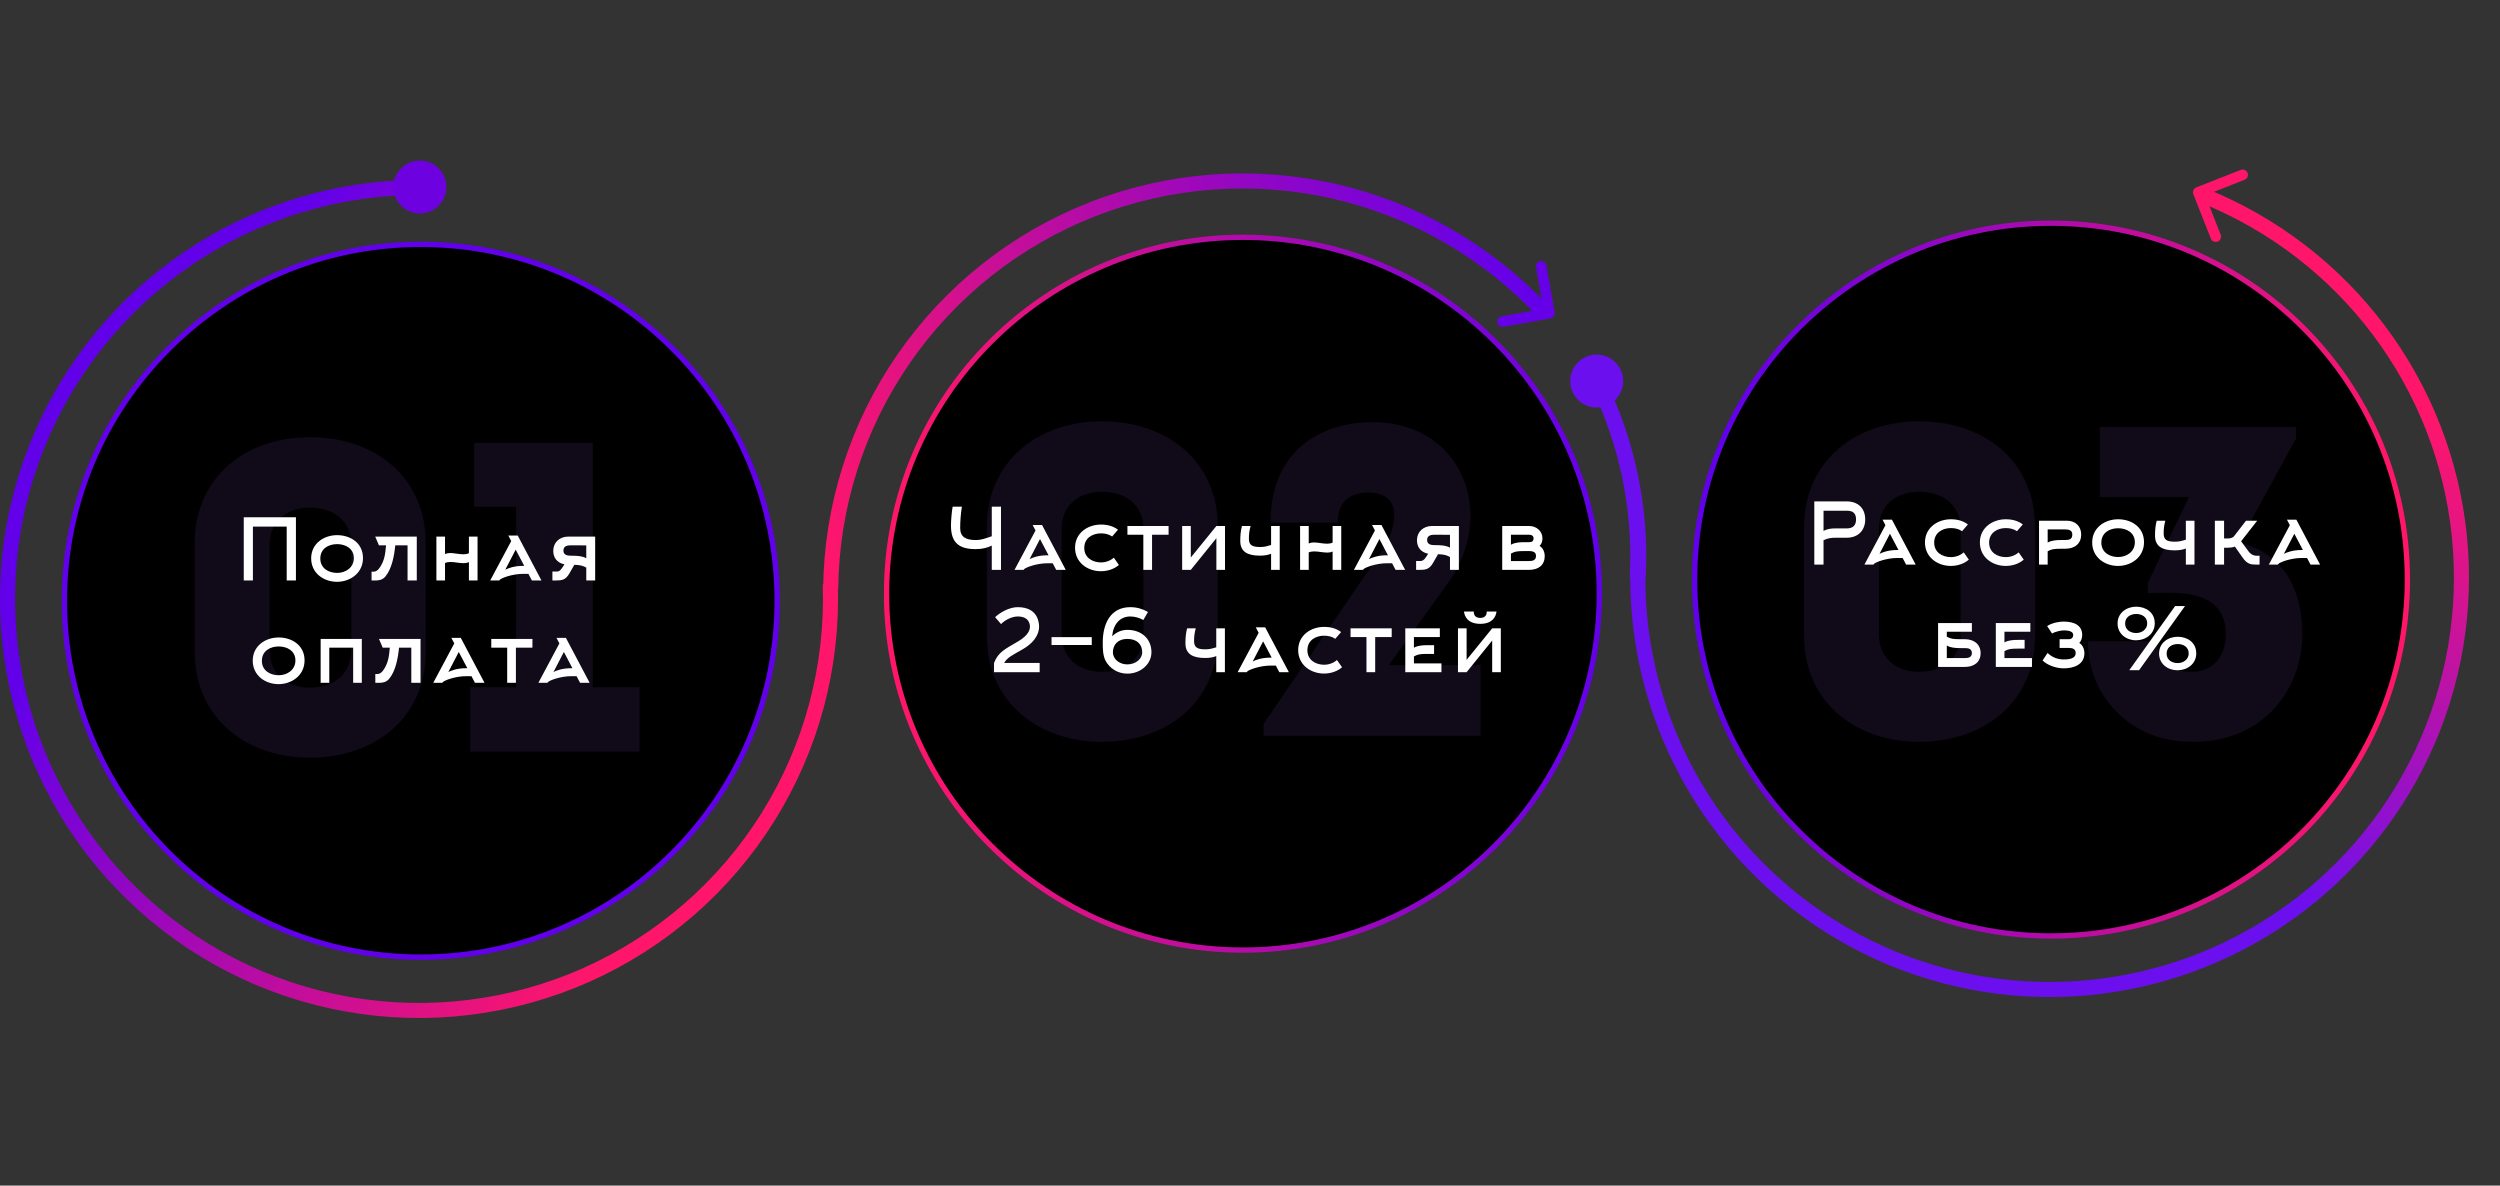 <svg width="1417" height="672" viewBox="0 0 1417 672" fill="none" xmlns="http://www.w3.org/2000/svg">
<rect x="0" y="0" width="1417" height="672" fill="#333333" stroke="none"/>
<g style="mix-blend-mode:screen">
<circle cx="238.5" cy="340.5" r="202" fill="black"/>
<circle cx="238.5" cy="340.5" r="202" stroke="#6200EB" stroke-width="3"/>
</g>
<path opacity="0.1" d="M175.572 247.75C140.072 247.75 110.322 269.75 110.322 308C110.322 327.5 110.322 349.75 110.322 369.25C110.322 407.5 140.072 429.5 175.572 429.5C211.822 429.5 241.322 407.5 241.322 369.25C241.322 349.75 241.322 327.5 241.322 308C241.322 269.75 211.822 247.75 175.572 247.75ZM175.572 389.75C162.822 389.75 152.822 382.5 152.822 368.25C152.822 349.5 152.822 327.75 152.822 308.75C152.822 295 162.822 287.75 175.572 287.75C188.822 287.75 199.072 295 199.072 308.75C199.072 327.75 199.072 349.5 199.072 368.25C199.072 382.5 188.822 389.75 175.572 389.75ZM292.494 287.25V389.5H266.494V426H362.494V389.5H335.994V251H268.744V287.25H292.494Z" fill="#A266FF"/>
<path d="M167.731 329V293.192H138.163V329H143.347V298.472H162.499V329H167.731ZM200.56 316.376C200.56 321.752 195.808 324.728 191.104 324.728C186.352 324.728 181.552 322.184 181.552 316.568C181.552 310.952 186.256 308.408 191.056 308.408C195.76 308.408 200.56 310.808 200.56 316.376ZM205.744 316.328C205.744 307.688 198.544 303.32 191.056 303.32C183.616 303.32 176.368 308.024 176.368 316.472C176.368 324.872 183.472 329.768 191.008 329.768C198.544 329.768 205.744 324.776 205.744 316.328ZM218.808 309.08C218.376 313.832 218.04 317.288 215.544 321.272C214.152 323.48 212.904 324.008 211.896 324.008H210.6V329H213.144C214.392 329 216.696 328.808 218.376 326.84C222.072 322.472 223.464 315.08 224.04 309.08H231V329H236.232V304.136H212.664L214.776 309.08H218.808ZM252.242 319.112C253.25 318.68 254.258 318.536 255.362 318.536C257.81 318.536 260.258 319.208 262.85 319.208C263.858 319.208 264.818 319.064 265.778 318.584V329H270.674V304.136H265.778V313.544C264.77 314.024 263.714 314.168 262.658 314.168C260.162 314.168 257.234 313.448 255.17 313.448C254.162 313.448 253.154 313.64 252.242 314.072V304.136H247.346V329H252.242V319.112ZM296.478 320.744C291.342 320.744 287.982 322.088 286.398 322.904L292.302 311.528L297.15 320.744H296.478ZM289.758 306.68L277.854 329H283.038L283.182 328.712C283.998 327.656 290.382 325.256 296.526 325.256H299.502L301.47 329H306.894L293.454 303.56H288.126L289.758 306.68ZM332.302 316.424C330.142 315.176 327.406 314.984 323.902 314.984C321.79 314.984 319.342 314.744 319.342 312.056C319.342 309.32 321.79 309.08 323.902 309.08L332.302 309.128V316.424ZM325.534 320.12C329.038 320.264 330.19 320.6 332.302 321.704V329H337.342V304.136H322.126C317.134 304.136 313.582 307.496 313.582 312.2C313.582 316.136 315.742 318.968 319.918 319.88L318.91 321.464C317.566 323.624 316.558 323.96 315.646 323.96H313.102V329H315.262C318.334 329 320.59 328.76 322.702 325.064L325.534 320.12ZM167.443 374.376C167.443 379.752 162.691 382.728 157.987 382.728C153.235 382.728 148.435 380.184 148.435 374.568C148.435 368.952 153.139 366.408 157.939 366.408C162.643 366.408 167.443 368.808 167.443 374.376ZM172.627 374.328C172.627 365.688 165.427 361.32 157.939 361.32C150.499 361.32 143.251 366.024 143.251 374.472C143.251 382.872 150.355 387.768 157.891 387.768C165.427 387.768 172.627 382.776 172.627 374.328ZM205.072 387V362.136H181.744V387H186.64V367.08H200.176V387H205.072ZM220.941 367.08C220.509 371.832 220.173 375.288 217.677 379.272C216.285 381.48 215.037 382.008 214.029 382.008H212.733V387H215.277C216.525 387 218.829 386.808 220.509 384.84C224.205 380.472 225.597 373.08 226.173 367.08H233.133V387H238.365V362.136H214.797L216.909 367.08H220.941ZM264.205 378.744C259.069 378.744 255.709 380.088 254.125 380.904L260.029 369.528L264.877 378.744H264.205ZM257.485 364.68L245.581 387H250.765L250.909 386.712C251.725 385.656 258.109 383.256 264.253 383.256H267.229L269.197 387H274.621L261.181 361.56H255.853L257.485 364.68ZM301.779 367.08V362.136H278.451V367.08H287.475V387H292.419V367.08H301.779ZM323.783 378.744C318.647 378.744 315.287 380.088 313.703 380.904L319.607 369.528L324.455 378.744H323.783ZM317.063 364.68L305.159 387H310.343L310.487 386.712C311.303 385.656 317.687 383.256 323.831 383.256H326.807L328.775 387H334.199L320.759 361.56H315.431L317.063 364.68Z" fill="white"/>
<path d="M237.5 102C190.166 102 143.912 116.144 104.673 142.616C65.434 169.089 35 206.683 17.277 250.573C-0.446 294.464 -4.65 342.65 5.204 388.946C15.059 435.243 38.523 477.539 72.585 510.407C106.646 543.275 149.753 565.215 196.371 573.412C242.99 581.609 290.995 575.689 334.226 556.411C377.456 537.134 413.94 505.378 438.996 465.22C464.052 425.061 476.537 378.332 474.849 331.028L466.324 331.332C467.952 376.937 455.916 421.988 431.76 460.705C407.603 499.421 372.43 530.036 330.752 548.621C289.074 567.206 242.793 572.913 197.849 565.011C152.904 557.108 111.346 535.956 78.508 504.269C45.669 472.581 23.048 431.804 13.547 387.17C4.046 342.536 8.099 296.082 25.186 253.767C42.273 211.453 71.613 175.209 109.443 149.688C147.273 124.166 191.866 110.53 237.5 110.53V102Z" fill="url(#paint0_linear)"/>
<path d="M924.032 325.081C923.606 368.303 934.973 410.823 956.911 448.065C978.848 485.308 1010.53 515.865 1048.53 536.447C1086.54 557.029 1129.44 566.858 1172.62 564.876C1215.8 562.894 1257.62 549.176 1293.58 525.198C1329.55 501.22 1358.29 467.89 1376.72 428.794C1395.16 389.698 1402.58 346.316 1398.2 303.315C1393.81 260.315 1377.79 219.323 1351.84 184.752C1325.9 150.18 1291.02 123.337 1250.96 107.11L1247.75 115.023C1286.38 130.666 1320 156.546 1345.02 189.876C1370.03 223.206 1385.48 262.725 1389.7 304.181C1393.93 345.638 1386.77 387.462 1369 425.154C1351.23 462.846 1323.52 494.978 1288.85 518.095C1254.18 541.212 1213.86 554.437 1172.23 556.348C1130.6 558.259 1089.24 548.783 1052.6 528.94C1015.96 509.097 985.416 479.638 964.267 443.733C943.117 407.827 932.158 366.835 932.569 325.166L924.032 325.081Z" fill="url(#paint1_linear)"/>
<path d="M932.765 327.542C934.923 288.405 926.847 249.403 909.253 213.992L901.067 217.656C918.029 251.794 925.815 289.395 923.734 327.127L932.765 327.542Z" fill="#6C0FEE"/>
<path d="M877.455 173.186C844.946 138.606 802.828 114.549 756.527 104.115C710.226 93.68 661.862 97.345 617.662 114.638C573.462 131.931 535.451 162.06 508.524 201.145C481.598 240.23 466.988 286.48 466.577 333.941L475.114 334.015C475.51 288.259 489.595 243.669 515.555 205.988C541.514 168.307 578.16 139.26 620.772 122.589C663.385 105.917 710.012 102.383 754.65 112.443C799.289 122.503 839.893 145.695 871.235 179.034L877.455 173.186Z" fill="url(#paint2_linear)"/>
<g style="mix-blend-mode:screen">
<circle cx="704.5" cy="336.5" r="202" fill="black"/>
<circle cx="704.5" cy="336.5" r="202" stroke="url(#paint3_linear)" stroke-width="3"/>
</g>
<path opacity="0.1" d="M624.558 238.75C589.058 238.75 559.308 260.75 559.308 299C559.308 318.5 559.308 340.75 559.308 360.25C559.308 398.5 589.058 420.5 624.558 420.5C660.808 420.5 690.308 398.5 690.308 360.25C690.308 340.75 690.308 318.5 690.308 299C690.308 260.75 660.808 238.75 624.558 238.75ZM624.558 380.75C611.808 380.75 601.808 373.5 601.808 359.25C601.808 340.5 601.808 318.75 601.808 299.75C601.808 286 611.808 278.75 624.558 278.75C637.808 278.75 648.058 286 648.058 299.75C648.058 318.75 648.058 340.5 648.058 359.25C648.058 373.5 637.808 380.75 624.558 380.75ZM781.979 314L716.229 410.25V417H839.229C839.229 401.75 839.229 392.25 839.229 377H787.229L822.479 328C848.479 287.75 826.479 238 776.229 239.25C745.229 240 719.729 258.5 720.229 296.25C734.729 296.25 743.479 296.25 758.229 296.25C758.229 284 765.479 279.25 775.479 279.25C797.479 279.25 790.729 302.25 781.979 314Z" fill="#A266FF"/>
<path d="M562.138 287.192V303.944C558.634 305.192 555.994 306.104 553.21 306.104C547.594 306.104 544.234 304.472 544.234 299.336C544.234 295.352 544.57 291.176 545.194 287.192H539.962C539.338 290.312 539.002 296.12 539.002 297.896C539.002 307.88 543.85 311.24 553.018 311.24C557.194 311.24 559.738 310.376 562.138 309.224V323H567.37V287.192H562.138ZM593.65 314.744C588.514 314.744 585.154 316.088 583.57 316.904L589.474 305.528L594.322 314.744H593.65ZM586.93 300.68L575.026 323H580.21L580.354 322.712C581.17 321.656 587.554 319.256 593.698 319.256H596.674L598.642 323H604.066L590.626 297.56H585.298L586.93 300.68ZM631.321 316.088C629.401 317.816 626.665 318.776 624.073 318.776C619.321 318.776 614.569 316.184 614.569 310.568C614.569 304.952 619.225 302.312 624.025 302.312C626.377 302.312 628.489 302.792 630.361 304.088L633.673 300.248C630.937 298.184 627.673 297.32 624.025 297.32C616.585 297.32 609.337 302.024 609.337 310.472C609.337 318.872 616.441 323.768 623.977 323.768C627.769 323.768 631.465 322.568 634.201 320.216L631.321 316.088ZM662.35 303.08V298.136H639.022V303.08H648.046V323H652.99V303.08H662.35ZM674.945 315.992V298.136H670.049V323H674.945L689.441 305.048V323H694.337V298.136H689.441L674.945 315.992ZM720.454 298.136V308.888C717.622 309.752 716.47 310.04 714.214 310.04C709.702 310.04 707.878 308.936 707.878 305.336C707.878 302.936 708.118 300.632 708.838 298.136H703.942C703.174 300.872 702.982 303.752 702.982 306.632C702.982 312.824 707.254 314.936 714.07 314.936C716.662 314.936 718.486 314.648 720.454 313.88V323H725.35V298.136H720.454ZM741.789 313.112C742.797 312.68 743.805 312.536 744.909 312.536C747.357 312.536 749.805 313.208 752.397 313.208C753.405 313.208 754.365 313.064 755.325 312.584V323H760.221V298.136H755.325V307.544C754.317 308.024 753.261 308.168 752.205 308.168C749.709 308.168 746.781 307.448 744.717 307.448C743.709 307.448 742.701 307.64 741.789 308.072V298.136H736.893V323H741.789V313.112ZM786.025 314.744C780.889 314.744 777.529 316.088 775.945 316.904L781.849 305.528L786.697 314.744H786.025ZM779.305 300.68L767.401 323H772.585L772.729 322.712C773.545 321.656 779.929 319.256 786.073 319.256H789.049L791.017 323H796.441L783.001 297.56H777.673L779.305 300.68ZM821.849 310.424C819.689 309.176 816.953 308.984 813.449 308.984C811.337 308.984 808.889 308.744 808.889 306.056C808.889 303.32 811.337 303.08 813.449 303.08L821.849 303.128V310.424ZM815.081 314.12C818.585 314.264 819.737 314.6 821.849 315.704V323H826.889V298.136H811.673C806.681 298.136 803.129 301.496 803.129 306.2C803.129 310.136 805.289 312.968 809.465 313.88L808.457 315.464C807.113 317.624 806.105 317.96 805.193 317.96H802.649V323H804.809C807.881 323 810.137 322.76 812.249 319.064L815.081 314.12ZM856.399 303.08H866.719C868.207 303.08 869.215 303.8 869.215 305.144C869.215 306.584 868.447 307.304 866.719 307.304H864.175C861.295 307.304 858.559 307.496 856.399 308.744V303.08ZM856.399 313.784C858.559 312.632 859.615 312.344 864.175 312.344H866.719C869.455 312.344 870.607 313.304 870.607 315.128C870.607 317.528 868.735 318.008 866.719 318.008H856.399V313.784ZM875.551 315.224C875.551 312.776 874.495 310.52 872.623 309.416C873.823 308.312 874.255 306.776 874.255 305.144C874.255 300.968 870.799 298.136 866.719 298.136H851.455V323H866.719C872.191 323 875.551 320.12 875.551 315.224ZM567.394 353.736C569.842 351.192 573.778 349.416 576.85 349.416C583.57 349.416 583.762 354.216 583.762 355.224C583.762 356.376 583.474 359.784 577.09 363.528C569.65 367.944 565.81 369.528 563.41 375.768V381H589.282V375.768H569.122C571.09 372.456 573.922 371.352 579.778 367.944C588.514 362.808 588.946 357.096 588.946 355.224C588.946 353.256 588.562 344.136 576.85 344.136C572.29 344.136 567.154 346.872 564.034 349.8L567.394 353.736ZM618.813 365.592V361.128H596.013V365.592H618.813ZM647.408 369.672C647.408 373.56 643.616 376.584 638.96 376.584C634.544 376.584 630.8 373.656 630.8 369.672C630.8 365.448 633.632 362.136 638.96 362.136C644.48 362.136 647.408 365.304 647.408 369.672ZM650.672 346.872C647.744 345.144 644.336 344.136 640.688 344.136C629.504 344.136 625.04 353.4 625.04 364.152C625.04 367.464 625.04 371.64 626.72 374.664C628.928 378.648 633.248 381.816 638.96 381.816C646.496 381.816 652.64 376.44 652.64 369.672C652.64 362.184 647.12 357 638.96 357C635.312 357 632.48 358.584 630.368 360.648C630.992 353.64 634.928 349.416 640.688 349.416C643.28 349.416 645.92 350.232 648.032 351.432L650.672 346.872ZM689.375 356.136V366.888C686.543 367.752 685.391 368.04 683.135 368.04C678.623 368.04 676.799 366.936 676.799 363.336C676.799 360.936 677.039 358.632 677.759 356.136H672.863C672.095 358.872 671.903 361.752 671.903 364.632C671.903 370.824 676.175 372.936 682.991 372.936C685.583 372.936 687.407 372.648 689.375 371.88V381H694.271V356.136H689.375ZM720.119 372.744C714.983 372.744 711.623 374.088 710.039 374.904L715.943 363.528L720.791 372.744H720.119ZM713.399 358.68L701.495 381H706.679L706.823 380.712C707.639 379.656 714.023 377.256 720.167 377.256H723.143L725.111 381H730.535L717.095 355.56H711.767L713.399 358.68ZM757.789 374.088C755.869 375.816 753.133 376.776 750.541 376.776C745.789 376.776 741.037 374.184 741.037 368.568C741.037 362.952 745.693 360.312 750.493 360.312C752.845 360.312 754.957 360.792 756.829 362.088L760.141 358.248C757.405 356.184 754.141 355.32 750.493 355.32C743.053 355.32 735.805 360.024 735.805 368.472C735.805 376.872 742.909 381.768 750.445 381.768C754.237 381.768 757.933 380.568 760.669 378.216L757.789 374.088ZM788.818 361.08V356.136H765.49V361.08H774.514V381H779.458V361.08H788.818ZM801.414 372.072C803.574 370.92 804.63 370.632 809.19 370.632H812.838V365.688H809.19C806.31 365.688 803.574 365.88 801.414 367.128V361.08H816.102V356.136H796.518V381H817.014V376.008H801.414V372.072ZM845.769 356.136H850.665V381H845.769V363.048L831.273 381H826.377V356.136H831.273V373.992L845.769 356.136ZM839.001 350.232C835.881 350.232 835.305 348.168 835.305 346.632H829.785C830.121 349.608 832.137 353.592 839.001 353.592C845.865 353.592 847.881 349.608 848.217 346.632H842.697C842.697 348.168 842.121 350.232 839.001 350.232Z" fill="white"/>
<g style="mix-blend-mode:screen">
<circle cx="1162.5" cy="328.5" r="202" fill="black"/>
<circle cx="1162.5" cy="328.5" r="202" stroke="url(#paint4_linear)" stroke-width="3"/>
</g>
<path opacity="0.1" d="M1087.75 238.75C1052.25 238.75 1022.5 260.75 1022.5 299C1022.5 318.5 1022.5 340.75 1022.5 360.25C1022.5 398.5 1052.25 420.5 1087.75 420.5C1124 420.5 1153.5 398.5 1153.5 360.25C1153.5 340.75 1153.5 318.5 1153.5 299C1153.5 260.75 1124 238.75 1087.75 238.75ZM1087.75 380.75C1075 380.75 1065 373.5 1065 359.25C1065 340.5 1065 318.75 1065 299.75C1065 286 1075 278.75 1087.75 278.75C1101 278.75 1111.25 286 1111.25 299.75C1111.25 318.75 1111.25 340.5 1111.25 359.25C1111.25 373.5 1101 380.75 1087.75 380.75ZM1183.42 363.5C1183.42 386 1195.67 403.75 1212.17 413C1220.67 417.75 1230.17 420.5 1243.42 420.5C1283.92 420.5 1305.17 389.25 1304.92 359.5C1304.92 337 1296.92 314.5 1269.17 307.5L1301.42 248.5V242H1190.17V281.75H1240.67L1217.42 330.25V336.25C1236.42 335.5 1261.42 334.5 1261.67 359.75C1261.42 371.5 1254.67 380.75 1242.42 380.75C1230.42 380.75 1222.92 375 1222.67 363.5C1209.92 363.5 1196.42 363.5 1183.42 363.5Z" fill="#A266FF"/>
<path d="M1040.4 299.504C1038.05 299.504 1035.74 299.696 1033.58 300.944V289.472H1046.73C1050.19 289.472 1052.01 290.816 1052.01 294.416C1052.01 297.872 1050.14 299.504 1046.73 299.504H1040.4ZM1033.58 320V306.224C1035.74 305.072 1038.09 304.784 1040.4 304.784H1046.73C1053.07 304.784 1057.2 300.752 1057.2 294.416C1057.2 288.032 1053.07 284.192 1046.73 284.192H1028.35V320H1033.58ZM1075.38 311.744C1070.25 311.744 1066.89 313.088 1065.3 313.904L1071.21 302.528L1076.06 311.744H1075.38ZM1068.66 297.68L1056.76 320H1061.94L1062.09 319.712C1062.9 318.656 1069.29 316.256 1075.43 316.256H1078.41L1080.38 320H1085.8L1072.36 294.56H1067.03L1068.66 297.68ZM1113.05 313.088C1111.13 314.816 1108.4 315.776 1105.81 315.776C1101.05 315.776 1096.3 313.184 1096.3 307.568C1096.3 301.952 1100.96 299.312 1105.76 299.312C1108.11 299.312 1110.22 299.792 1112.09 301.088L1115.41 297.248C1112.67 295.184 1109.41 294.32 1105.76 294.32C1098.32 294.32 1091.07 299.024 1091.07 307.472C1091.07 315.872 1098.17 320.768 1105.71 320.768C1109.5 320.768 1113.2 319.568 1115.93 317.216L1113.05 313.088ZM1144.18 313.088C1142.26 314.816 1139.52 315.776 1136.93 315.776C1132.18 315.776 1127.43 313.184 1127.43 307.568C1127.43 301.952 1132.08 299.312 1136.88 299.312C1139.24 299.312 1141.35 299.792 1143.22 301.088L1146.53 297.248C1143.8 295.184 1140.53 294.32 1136.88 294.32C1129.44 294.32 1122.2 299.024 1122.2 307.472C1122.2 315.872 1129.3 320.768 1136.84 320.768C1140.63 320.768 1144.32 319.568 1147.06 317.216L1144.18 313.088ZM1160.62 300.08H1170.65C1172.66 300.08 1174.58 300.56 1174.58 302.96C1174.58 305.6 1173 306.08 1170.65 306.08H1168.44C1165.56 306.08 1162.78 306.272 1160.62 307.52V300.08ZM1160.62 320V312.464C1162.78 311.312 1163.88 311.024 1168.44 311.024H1170.65C1176.22 311.024 1179.62 307.904 1179.62 303.008C1179.62 298.208 1176.31 295.136 1171.51 295.136H1155.72V320H1160.62ZM1210.04 307.376C1210.04 312.752 1205.29 315.728 1200.59 315.728C1195.84 315.728 1191.04 313.184 1191.04 307.568C1191.04 301.952 1195.74 299.408 1200.54 299.408C1205.24 299.408 1210.04 301.808 1210.04 307.376ZM1215.23 307.328C1215.23 298.688 1208.03 294.32 1200.54 294.32C1193.1 294.32 1185.85 299.024 1185.85 307.472C1185.85 315.872 1192.96 320.768 1200.49 320.768C1208.03 320.768 1215.23 315.776 1215.23 307.328ZM1238.94 295.136V305.888C1236.11 306.752 1234.95 307.04 1232.7 307.04C1228.19 307.04 1226.36 305.936 1226.36 302.336C1226.36 299.936 1226.6 297.632 1227.32 295.136H1222.43C1221.66 297.872 1221.47 300.752 1221.47 303.632C1221.47 309.824 1225.74 311.936 1232.55 311.936C1235.15 311.936 1236.97 311.648 1238.94 310.88V320H1243.83V295.136H1238.94ZM1260.61 310.448H1262.72C1264.07 310.448 1265.46 310.304 1266.75 309.824L1271.12 316.064C1273.76 319.856 1275.97 320 1278.56 320H1280.72V315.008H1278.99C1277.75 315.008 1275.92 314.528 1274.43 312.464L1270.26 306.8L1279.38 295.136H1273.04L1266.03 304.208C1265.07 304.976 1263.97 305.216 1262.24 305.216H1260.61V295.136H1255.38V320H1260.61V310.448ZM1304.6 311.744C1299.47 311.744 1296.11 313.088 1294.52 313.904L1300.43 302.528L1305.28 311.744H1304.6ZM1297.88 297.68L1285.98 320H1291.16L1291.31 319.712C1292.12 318.656 1298.51 316.256 1304.65 316.256H1307.63L1309.6 320H1315.02L1301.58 294.56H1296.25L1297.88 297.68ZM1103.45 373.008V365.904C1105.61 367.152 1108.35 367.344 1111.23 367.344H1113.77C1115.74 367.344 1117.66 367.776 1117.66 370.128C1117.66 372.528 1115.79 373.008 1113.77 373.008H1103.45ZM1103.45 358.08H1117.66V353.136H1098.51V378H1113.77C1118.72 378 1122.61 375.456 1122.61 370.224C1122.61 365.04 1118.72 362.304 1113.77 362.304H1111.23C1106.67 362.304 1105.61 362.016 1103.45 360.864V358.08ZM1136.12 369.072C1138.28 367.92 1139.34 367.632 1143.9 367.632H1147.55V362.688H1143.9C1141.02 362.688 1138.28 362.88 1136.12 364.128V358.08H1150.81V353.136H1131.23V378H1151.72V373.008H1136.12V369.072ZM1163.1 359.088C1165.41 357.792 1168.43 357.312 1169.73 357.312C1173.09 357.312 1175.1 358.08 1175.1 359.952C1175.1 361.104 1174.34 362.304 1172.61 362.304H1167.38V367.248H1172.61C1174.58 367.248 1176.5 367.776 1176.5 370.128C1176.5 373.008 1173.57 373.776 1169.73 373.776C1166.75 373.776 1163.39 372.864 1160.56 370.08L1157.73 374.352C1160.46 377.088 1165.46 378.816 1169.73 378.816C1175.44 378.816 1181.44 376.704 1181.44 370.224C1181.44 367.968 1180.48 365.52 1178.51 364.416C1179.71 363.312 1180.19 361.392 1180.19 359.952C1180.19 354.912 1176.4 352.32 1169.73 352.32C1167.47 352.32 1163.63 352.8 1160.32 354.816L1163.1 359.088ZM1240.56 370.368C1240.56 373.824 1237.44 375.84 1234.32 375.84C1231.2 375.84 1228.04 374.16 1228.04 370.464C1228.04 366.768 1231.16 365.04 1234.32 365.04C1237.4 365.04 1240.56 366.624 1240.56 370.368ZM1244.84 370.32C1244.84 364.032 1239.65 360.912 1234.32 360.912C1228.95 360.912 1223.76 364.32 1223.76 370.416C1223.76 376.416 1228.8 379.92 1234.23 379.92C1239.65 379.92 1244.84 376.368 1244.84 370.32ZM1217.04 353.328C1217.04 356.784 1213.92 358.8 1210.8 358.8C1207.68 358.8 1204.52 357.12 1204.52 353.424C1204.52 349.728 1207.64 348 1210.8 348C1213.88 348 1217.04 349.584 1217.04 353.328ZM1221.32 353.28C1221.32 346.992 1216.13 343.872 1210.8 343.872C1205.43 343.872 1200.24 347.28 1200.24 353.376C1200.24 359.376 1205.28 362.928 1210.71 362.928C1216.13 362.928 1221.32 359.328 1221.32 353.28ZM1238.45 343.536H1232.84L1206.87 379.872H1212.44L1238.45 343.536Z" fill="white"/>
<path d="M878.768 180.492C880.4 180.204 881.489 178.648 881.202 177.017L876.513 150.427C876.226 148.795 874.67 147.706 873.038 147.993C871.406 148.281 870.317 149.837 870.604 151.469L874.772 175.104L851.137 179.272C849.505 179.559 848.415 181.115 848.703 182.747C848.991 184.379 850.547 185.468 852.179 185.181L878.768 180.492ZM875.43 179.227L876.527 179.995L879.968 175.08L878.871 174.312L875.43 179.227Z" fill="#6600E7"/>
<path d="M1243.21 110.1C1242.6 108.558 1243.36 106.816 1244.9 106.209L1270.02 96.313C1271.56 95.706 1273.31 96.464 1273.91 98.005C1274.52 99.547 1273.76 101.289 1272.22 101.896L1249.89 110.692L1258.69 133.022C1259.29 134.564 1258.54 136.305 1256.99 136.913C1255.45 137.52 1253.71 136.763 1253.1 135.221L1243.21 110.1ZM1246.03 112.285L1244.8 111.751L1247.2 106.249L1248.42 106.783L1246.03 112.285Z" fill="#FF166A"/>
<circle cx="238" cy="106" r="15" fill="#6E01E0"/>
<circle cx="905" cy="216" r="15" fill="#6C0FEE"/>
<defs>
<linearGradient id="paint0_linear" x1="467.5" y1="333.5" x2="153.5" y2="148.5" gradientUnits="userSpaceOnUse">
<stop stop-color="#FF166A"/>
<stop offset="1" stop-color="#6300EA"/>
</linearGradient>
<linearGradient id="paint1_linear" x1="950.354" y1="429.562" x2="1145.46" y2="96.991" gradientUnits="userSpaceOnUse">
<stop offset="0.276" stop-color="#6C0FEE"/>
<stop offset="1" stop-color="#FF166A"/>
</linearGradient>
<linearGradient id="paint2_linear" x1="472.054" y1="330.773" x2="879.829" y2="182.126" gradientUnits="userSpaceOnUse">
<stop stop-color="#FF166A"/>
<stop offset="1" stop-color="#6200EB"/>
</linearGradient>
<linearGradient id="paint3_linear" x1="908" y1="313" x2="511" y2="326" gradientUnits="userSpaceOnUse">
<stop stop-color="#6200EB"/>
<stop offset="1" stop-color="#FF166A"/>
</linearGradient>
<linearGradient id="paint4_linear" x1="978" y1="300.5" x2="1373" y2="316.5" gradientUnits="userSpaceOnUse">
<stop stop-color="#6200EB"/>
<stop offset="0.94" stop-color="#FF166A"/>
</linearGradient>
</defs>
</svg>
